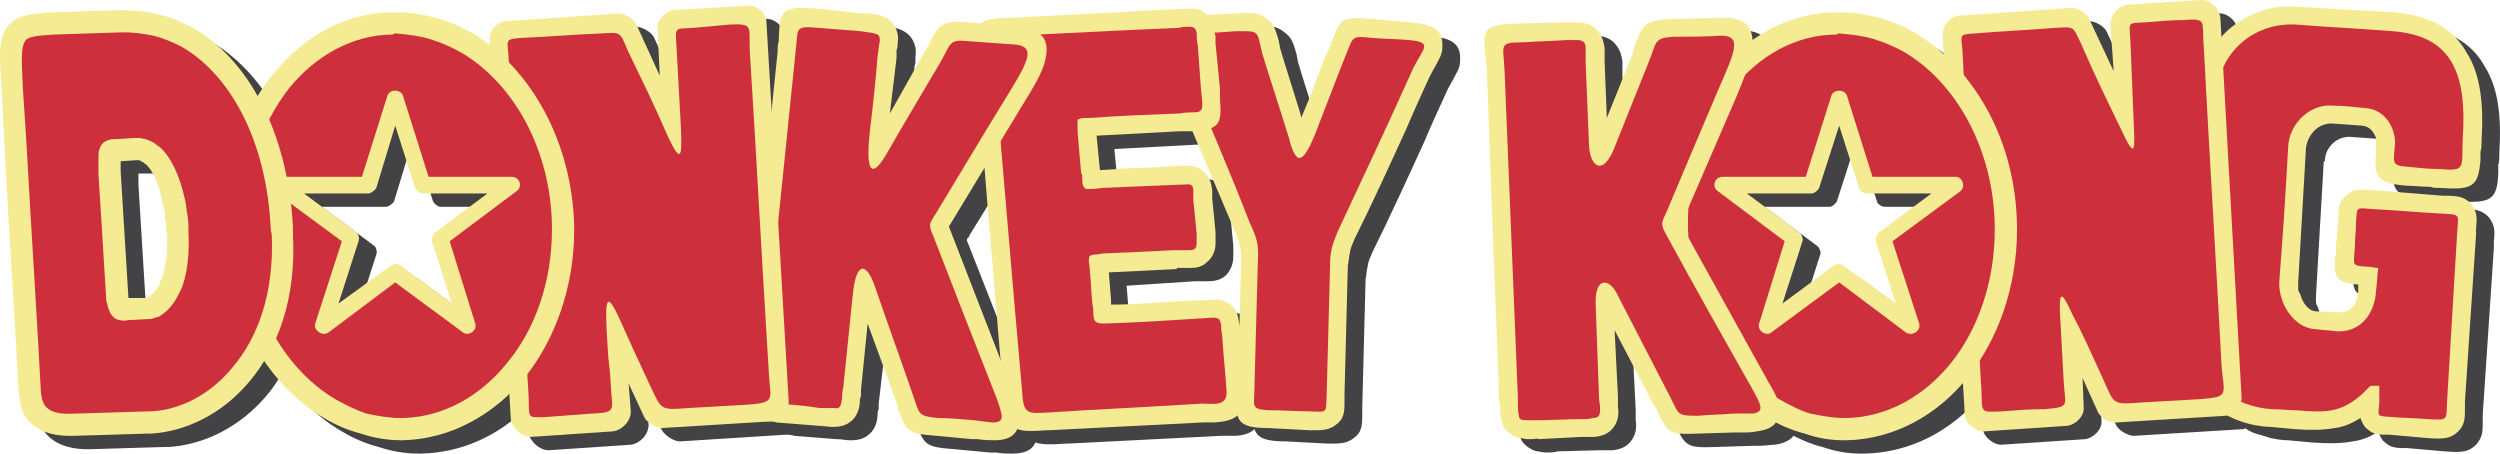 <?xml version="1.0" encoding="utf-8"?>
<!-- Generator: Adobe Illustrator 16.0.0, SVG Export Plug-In . SVG Version: 6.00 Build 0)  -->
<!DOCTYPE svg PUBLIC "-//W3C//DTD SVG 1.1//EN" "http://www.w3.org/Graphics/SVG/1.1/DTD/svg11.dtd">
<svg version="1.1" id="Layer_1" xmlns="http://www.w3.org/2000/svg" xmlns:xlink="http://www.w3.org/1999/xlink" x="0px" y="0px"
	 width="2078.264px" height="377.108px" viewBox="210.855 1753.538 2078.264 377.108"
	 enable-background="new 210.855 1753.538 2078.264 377.108" xml:space="preserve">
<g>
	<path fill="#434244" d="M1855.234,1777.636l92.409-6.459c5.551,0,12.944,4.604,14.799,9.234l20.311,43.437l-2.763-38.806
		c0-8.314,7.393-15.72,14.772-16.641l60.063-3.696c7.393-0.921,15.732,6.484,16.64,14.799l0.935,15.706
		c1.828-2.763,4.604-4.604,6.459-6.459c15.706-12.944,35.109-20.337,55.445-18.495h0.908l80.399,4.617
		c30.479,2.775,49.882,13.865,60.971,34.201c11.089,17.549,13.852,41.581,12.01,71.14v0.921c0,3.696,0,7.393-0.907,9.247v7.38
		c-0.935,22.179-6.459,24.954-34.201,23.1c-2.763,0-5.552,0-7.394-0.921c-7.366,0-13.852-0.921-19.402-0.921
		c-24.928-1.855-27.717-7.38-25.862-26.783v-2.775v-5.551v-1.854v-3.696c-1.854-3.697-4.63-9.234-11.089-9.234l-25.861-1.855
		c-4.63,0-10.155,1.855-13.852,5.551c-3.696,3.684-6.485,8.314-6.485,14.786h-0.908l-6.484,111.813v5.551
		c0,0.908,0.934,2.763,1.854,4.604c1.854,7.393,7.394,12.943,12.944,13.852l18.494,0.934c4.604,0,8.314-1.854,11.076-4.63
		c3.697-2.763,5.551-8.314,5.551-13.852v-4.618c-17.561-1.841-20.311-4.604-18.469-23.099v-3.684v-5.551l1.855-20.323v-1.855
		c0.908-10.168,0.908-14.785,7.366-20.323c6.485-4.617,10.182-4.617,18.495-3.696h3.696l57.301,3.696
		c0.48,0.528,1.143,0.856,1.854,0.921c11.076,0,16.614,0.921,22.165,7.38c4.604,6.472,4.604,11.089,3.696,20.323v4.617
		l-9.247,138.621v5.551c0,8.314,0,12.931-5.551,19.403c-6.459,6.459-12.918,6.459-24.954,5.551h-0.908l-31.412-2.775h-2.789
		c-8.313,0-12.01-0.921-17.561-6.472c-1.595-2.267-2.84-4.759-3.696-7.394c-6.288,4.491-13.593,7.352-21.258,8.327
		c-10.155,1.854-20.311,1.854-33.255,0.92l-20.336-1.854c-4.604,0-10.155-0.921-14.773-1.854c-4.63-1.854-10.154-2.775-14.798-4.617
		c-2.238-1.077-4.396-2.313-6.459-3.696c0,0.921-0.935,0.921-1.854,0.921l-90.555,5.551c-4.604,0-12.918-4.617-14.799-9.248
		l-12.918-27.716l0.908,24.033c0.934,7.38-6.459,14.785-13.852,15.706l-69.311,4.617c-7.393,0-15.707-7.393-15.707-14.799
		l-1.854-24.953c-24.954,28.65-58.208,46.198-96.106,47.132h-1.828h-0.934c-11.021,0.039-21.967-1.835-32.348-5.538
		c-8.313-1.854-16.613-5.551-24.02-9.247c-2.789,3.696-8.34,6.472-15.706,7.393c-3.696,0-7.394,0.921-13.878,0.921h-4.604
		l-29.558,0.921c-24.954,0.921-25.888,0-35.109-19.403c0-0.934-0.934-1.854-2.789-4.617l-32.346-61.917l2.788,55.445v8.313
		c0.907,6.459,0,11.076-2.788,15.707c-3.671,5.551-8.314,8.313-16.615,9.234h-11.089l-35.108,0.934
		c-1.855,0.908,2.762,0-5.552,0.908h-4.604c-4.63-0.908-8.339-0.908-11.089-2.775c-6.459-3.684-9.247-7.38-10.155-13.852
		c-0.934-2.775-0.934-6.473-0.934-11.076c0-1.855,0-4.617-0.908-7.394c-1.854-57.287-4.63-114.574-6.459-170.954l-3.723-100.724
		c0-1.854-0.907-5.551-0.907-8.326c-2.763-26.796-2.763-29.559,30.505-30.505l35.109-0.908h12.943
		c6.459,0.908,11.076,2.763,14.772,7.393c3.696,4.604,4.63,8.314,5.552,13.852v12.012l1.854,46.198l21.258-52.671
		c0.934-3.696,1.855-5.551,1.855-7.393c6.459-16.641,7.393-21.258,31.412-22.179l39.739-1.854c17.562,0,25.862,5.538,26.796,19.402
		c20.311-14.785,44.356-23.099,70.219-23.099h1.854c12.011,0,23.1,0.921,33.255,4.617c10.755,2.777,21.035,7.14,30.505,12.943
		c8.314,4.604,15.707,11.077,23.1,17.562l-0.934-16.627C1840.436,1785.937,1846.92,1777.636,1855.234,1777.636L1855.234,1777.636z
		 M227.062,1838.62c-1.854-24.941-2.763-38.806,2.775-48.961c6.472-11.089,17.562-13.865,40.661-14.799l56.367-1.854
		c10.168,0,20.336,0.921,30.505,3.709c10.168,1.842,19.402,6.459,28.637,11.076c20.324,12.023,39.727,31.426,53.592,56.38
		c3.696-6.472,7.393-12.01,12.022-16.628c25.861-32.346,60.983-52.683,100.71-52.683h2.775c11.09,0,22.179,0.921,33.268,4.617
		c10.155,2.775,20.324,7.38,30.492,12.944c4.617,2.762,9.234,6.459,13.852,10.155v-4.617c-0.921-7.38,6.473-15.707,13.852-15.707
		l93.331-6.472c4.617,0,12.943,4.617,14.785,9.248l19.416,42.501l-1.854-38.806c-0.921-7.393,6.472-14.798,13.864-15.719
		l60.983-3.696c7.394-0.921,15.707,6.472,15.707,13.864l4.617,72.073l4.617-47.119c0-2.775,0.921-6.472,0.921-9.247
		c0.921-26.796,1.842-29.571,35.109-26.796l35.108,3.696h6.473c1.854,0.934,3.696,0.934,5.538,0.934
		c6.472,1.842,11.089,4.604,13.864,9.222c2.775,4.63,3.696,9.248,2.775,14.799v5.551c-0.92,1.854-0.92,3.696-0.92,6.472
		l-5.539,46.198l28.638-50.815c1.842-2.775,2.775-4.617,3.696-6.472c8.326-16.627,10.168-20.323,34.188-18.481l9.247,0.907
		c3.696-2.763,9.234-3.683,16.627-4.604h7.406l139.529-7.394h8.3c5.552-0.907,10.169,0,14.799,3.697l0.921,0.934l23.099-0.934h2.776
		c12.01-0.922,17.561-0.922,24.02,4.617c6.459,4.617,7.393,9.247,10.155,18.481c0,1.854,0.934,3.696,0.934,5.551
		c4.604,15.707,10.155,32.347,15.706,50.815c0.908,2.776,1.855,5.552,1.855,7.394c5.551-12.931,10.155-24.033,13.852-35.109
		c2.763-7.393,6.459-14.786,9.247-22.179c1.854-3.696,1.854-4.617,1.854-4.617c8.314-22.178,8.314-22.178,35.109-20.323
		l30.505,2.775c21.231,1.854,27.717,7.393,26.77,21.258c0,5.551-2.763,9.247-5.551,14.785c-0.908,1.854-2.763,4.617-4.604,8.327
		c-10.155,22.178-14.799,32.333-19.402,43.436c-14.799,32.333-29.559,64.667-43.423,92.396c-1.854,4.617-3.696,8.326-3.696,11.089
		c-0.935,2.775-0.935,6.459-1.855,11.089l-2.788,107.182v4.618c0,10.155,0,15.706-8.313,21.257
		c-5.551,3.697-10.155,3.697-20.311,3.697l-35.136-1.855c-16.614,0-23.099-2.775-25.874-10.168
		c-3.697,3.696-10.155,5.551-17.549,5.551h-10.168l-127.519,6.472h-1.854c-12.01,0.921-19.403,0.921-24.954-0.921
		c-2.775,6.459-9.234,9.234-19.402,9.234c-3.696,0-7.394,0-13.853-0.92h-4.617l-29.57-2.775
		c-24.954-1.842-24.954-3.684-32.347-23.087c0-0.921,0-1.854-0.921-4.617l-23.1-65.614l-6.484,55.434v4.617
		c-0.921,1.854-0.921,2.775-0.921,3.696c0,6.472-1.854,11.076-4.617,14.785c-4.617,5.551-10.155,7.393-17.562,7.393
		c-1.842,0-4.617,0-8.313-0.921c-8.326-0.92,12.01,0.921-3.696,0l-35.109-2.775c-1.854,0,2.775,0-4.617-0.921h-2.775l-87.779,5.552
		c-4.617,0-12.023-4.618-14.799-9.248l-12.931-27.729l1.854,23.1c0,8.326-7.393,15.72-14.785,16.64l-68.39,4.604
		c-7.38,0-15.706-7.38-16.627-14.785l-0.921-21.258c-24.033,24.033-54.512,37.885-87.779,38.806h-2.775
		c-11.09,0-22.179-1.842-33.268-5.538c-10.749-2.781-21.025-7.144-30.492-12.944c-19.416-11.076-36.043-27.716-49.895-48.053
		c-3.696,6.472-7.393,12.023-12.01,17.562c-23.1,27.716-53.591,41.581-81.321,43.436h-2.775l-60.984,1.842
		c-21.257,0.921-33.268-5.538-39.727-13.852s-6.472-18.482-7.393-25.875c-2.763-51.736-5.551-95.172-8.313-142.291
		C230.566,1909.488,228.725,1874.059,227.062,1838.62L227.062,1838.62z M325.943,1897.749v9.247l2.762,45.277l3.696,60.063
		l14.799-0.921h1.841c2.776-1.854,6.472-4.617,9.235-10.168c0-0.921,0.921-2.776,0.921-3.684c0.92-1.855,1.841-2.775,1.841-4.617
		c2.776-8.327,3.709-19.403,3.709-33.268c0-0.921,0,0,0,0v-0.921l-0.921-0.921v-0.908c0-4.617,0-8.326-0.92-12.01
		c0-3.709-0.934-6.485-1.855-10.182c-2.763-16.627-8.313-28.637-14.786-34.188l-0.921-0.922h-0.921
		c-0.92-0.92-1.854-0.92-2.775-1.854h-0.921h-14.785V1897.749L325.943,1897.749z M570.813,1920.861l-16.641-51.736l-15.706,51.736
		c-0.921,1.854-4.617,4.617-6.472,4.617h-53.592l43.436,32.333c1.842,0.921,2.763,5.552,1.842,7.394l-16.64,51.749l43.436-31.413
		c1.842-1.867,6.472-1.867,8.326,0l42.489,31.413l-16.627-51.749c0-1.855,0.934-6.473,2.775-7.394l43.436-32.333h-53.591
		C574.509,1925.479,571.746,1922.703,570.813,1920.861z M1043.937,1905.154l-26.809,43.436c-2.763,5.539,0.921,0-1.854,2.776
		c-0.921,1.854-0.921,1.854,0,3.683l42.515,108.129c-4.617-46.197-8.327-91.488-12.01-137.687
		C1044.857,1919.007,1044.857,1911.627,1043.937,1905.154L1043.937,1905.154z M1216.72,1873.742h-10.169l-69.31,3.684l2.775,28.649
		h0.921l26.795-1.854c12.944,0,25.875-0.921,38.818-1.854h3.697c7.393,0,12.01,0.921,16.627,5.551
		c4.617,4.617,5.551,8.313,6.472,14.785v6.472l2.775,28.638v9.234c0,6.472-2.775,12.01-6.472,15.72
		c-4.617,3.684-9.234,4.604-14.785,4.604h-11.09l-56.366,3.697l1.854,23.099v3.684c18.482,0,37.885-1.842,57.287-2.763
		c6.459-0.921,13.852-0.921,21.258-0.921l0.921-0.921c6.472,0,10.168,0,14.785,1.855c7.394,3.696,10.155,8.313,11.09,16.627v1.854
		l1.841-49.907c0-6.459,0-10.156-0.92-13.852c-0.83-4.829-2.387-9.504-4.617-13.865L1216.72,1873.742L1216.72,1873.742z
		 M1771.164,1920.861l-16.641-51.736l-16.614,51.736c-0.934,1.854-3.696,4.617-6.485,4.617h-53.604l43.449,32.333
		c1.854,0.921,3.696,5.552,2.762,7.394l-16.613,51.749l43.422-31.413c1.855-1.867,5.551-1.867,7.394,0l43.423,31.413l-16.615-51.749
		c-0.934-1.855,0.908-6.473,2.764-7.394l43.448-32.333h-53.604C1774.86,1925.479,1771.164,1922.703,1771.164,1920.861z"/>
	<path fill="#F4EB92" d="M2194.367,2114.901h2.763l31.413,2.776c12.943,0.92,19.402,0.92,25.888-5.552
		c5.551-5.551,5.551-11.076,5.551-19.402v-5.551l9.222-138.608v-4.617c0.934-9.247,0.934-13.852-3.697-20.323
		c-5.524-6.472-11.076-7.394-22.165-7.394h-1.854l-57.301-4.604h-3.696c-8.313-0.921-12.01-0.921-18.469,3.684
		c-6.485,5.551-7.393,10.168-7.393,20.323v1.854l-1.854,20.324v5.551c0,2.775,0,2.775-0.908,3.696
		c-0.934,18.495,1.854,21.258,19.402,23.099v4.618c0,5.538-1.854,11.076-5.551,14.785c-2.789,2.775-6.484,3.696-11.089,3.696
		l-18.495-0.921c-5.525,0-11.076-6.472-12.918-13.864c-0.934-1.842-1.854-2.763-1.854-4.604v-5.551l6.459-111.813
		c0.934-6.459,3.696-11.076,7.393-14.785c3.696-3.71,9.247-5.538,13.852-5.538l25.888,1.842c6.459,0.92,9.222,5.551,11.076,10.168
		v12.943c-1.854,19.403,0.934,24.954,25.888,26.796c5.552,0,12.011,0.921,19.403,0.921c1.854,0.921,4.604,0.921,7.393,0.921
		c27.717,1.854,32.32-0.921,34.176-23.1v-7.393c0.934-1.854,0.934-5.538,0.934-9.234c1.854-29.571-0.934-54.513-12.036-72.086
		c-11.076-20.324-30.479-31.426-60.971-34.201l-80.399-4.604h-0.908c-20.337-1.854-39.739,5.538-55.445,18.481
		c-14.773,12.944-24.954,32.347-26.796,55.446v0.921l-12.918,203.288c-1.854,31.412,18.469,53.591,44.356,64.68
		c4.779,1.965,9.723,3.506,14.772,4.604c4.63,0.921,10.155,1.854,14.799,1.854l20.311,1.855c12.944,0.92,23.1,0.92,33.28-0.922
		c7.367-0.92,13.852-3.683,21.258-8.313c0.908,2.776,1.854,4.617,3.67,7.38C2182.345,2113.98,2186.041,2114.901,2194.367,2114.901z"
		/>
	<path fill="#CD303C" d="M2052.971,1834.937c1.855-38.806,32.347-62.852,66.549-60.997c22.165,1.854,58.208,3.696,80.373,5.551
		c49.908,3.696,61.904,36.043,58.234,89.635c-0.934,24.032,2.763,26.782-18.495,24.953c-9.247,0-17.561-0.921-26.795-1.854
		c-14.799-0.921-12.011-3.696-11.076-18.482c0.907-10.168-5.577-29.57-25.888-30.505c-9.248-0.921-17.562-1.854-25.862-1.854
		c-17.561-1.854-36.043,13.852-36.989,34.201c-1.99,37.296-4.447,74.564-7.367,111.8c-0.934,19.402,12.918,38.805,29.559,39.726
		c7.393,0.921,11.089,0.921,18.494,1.855c20.311,0.921,31.413-15.707,32.321-33.255c0.934-6.472,0.934-12.931,1.854-19.402
		c-2.763,0-5.551-0.935-7.393-0.935c-15.707-0.907-12.918-0.907-12.01-16.627c0-6.459,0.934-13.839,0.934-20.323
		c0.908-13.852,0-12.01,13.852-11.076c19.402,0.92,37.897,2.775,56.366,3.696c17.562,0.921,14.799,0,13.852,16.627l-8.313,138.608
		c-0.934,16.64,1.855,16.64-15.706,15.719c-10.155-0.921-20.337-0.921-31.438-1.854c-12.01-0.921-10.156,0-9.222-12.023v-13.852
		h-7.394c-1.854,1.854-4.63,4.617-6.459,6.472c-18.494,16.628-31.438,15.707-55.445,13.852c-6.484,0-12.943-0.92-20.336-0.92
		c-29.559-1.855-60.971-22.179-59.13-55.434C2044.658,1967.979,2048.367,1904.221,2052.971,1834.937L2052.971,1834.937z"/>
	<path fill="#F4EB92" d="M1237.057,1944.894l-57.301-134.911v-0.921c-0.921-2.775-2.775-5.551-3.696-8.326
		c-2.763-5.552-4.617-9.248-5.538-13.865c0-16.627,7.393-19.402,30.491-20.323l36.964-1.855h2.763
		c11.089-0.92,16.627-0.92,23.1,4.618c6.484,4.617,7.393,9.247,10.181,18.481c0,1.867,0.908,3.696,0.908,5.564
		c4.604,15.706,10.155,32.333,15.706,50.815c0.935,2.775,1.854,5.551,1.854,7.393c5.552-12.943,10.156-24.033,13.853-35.122
		c2.788-7.38,5.551-14.785,9.247-22.165c1.854-3.696,1.854-4.617,1.854-4.617c8.313-22.191,8.313-22.191,35.109-20.337l30.505,2.775
		c21.258,1.855,27.717,7.394,26.795,21.271c0,5.538-2.788,9.234-5.551,14.786c-0.934,1.854-2.788,4.617-4.63,8.313
		c-10.155,22.179-14.772,32.347-19.403,43.436c-14.772,32.347-29.558,64.681-43.422,92.409c-1.855,4.617-3.697,8.314-3.697,11.076
		c-0.907,2.776-0.907,6.473-1.854,11.09l-2.763,107.195v4.604c0,10.168,0,15.72-8.339,21.258
		c-5.525,3.696-10.155,3.696-20.312,3.696l-35.108-1.854c-23.112,0-26.796-5.538-25.875-22.179v-5.538
		c0.921-1.854,0.921-3.709,0.921-6.472l2.763-102.565c0-6.472,0-10.168-0.921-13.864S1239.831,1950.433,1237.057,1944.894
		L1237.057,1944.894z"/>
	<path fill="#CD303C" d="M1249.987,1939.33c-17.562-45.265-36.964-90.542-56.367-135.833c-7.38-19.415-14.772-21.257,8.327-22.178
		c12.01,0,24.032-0.921,36.964-1.854c19.39,0,16.627-0.922,21.244,18.481c6.485,21.258,13.878,43.436,22.191,70.231
		c2.763,12.01,6.459,17.561,9.247,16.627c3.671-0.921,7.367-7.393,12.01-18.482c10.156-25.874,16.614-43.436,25.862-66.534
		c6.484-15.72,4.63-16.628,21.257-14.786c11.09,0.908,21.258,0.908,31.413,1.842c20.337,1.868,12.036,6.485,3.696,23.112
		c-20.311,45.265-42.502,92.396-62.825,135.832c-4.63,11.09-6.459,16.628-6.459,28.65l-2.788,106.262
		c-0.908,15.706,1.854,15.706-13.853,14.785c-11.089,0-23.099-0.921-35.108-0.921c-14.799-0.921-11.103-3.696-11.103-19.402
		l2.775-102.565C1257.38,1958.732,1256.445,1952.273,1249.987,1939.33L1249.987,1939.33z"/>
	<path fill="#F4EB92" d="M1048.541,1768.389h1.854l139.528-7.393h7.393c6.473-0.908,11.09,0,15.693,3.696
		c5.552,3.696,7.394,8.326,7.394,15.719c0.921,2.776,0.921,3.684,0.921,4.618v4.617l3.696,37.885v8.313
		c1.842,21.257-0.921,24.954-21.258,26.795h-12.01l-69.298,3.696l2.763,28.638h0.934l26.783-1.842
		c12.943,0,25.888-0.921,38.818-1.854h3.696c7.393,0,12.01,0.921,16.64,5.538c4.618,4.617,5.552,8.326,6.473,14.798v6.459
		l2.775,28.65v9.222c0,6.472-2.775,12.023-7.393,15.72c-3.696,3.684-8.313,4.617-13.853,4.617h-11.089c0,0.921,0.921,0,0,0.921
		l-56.38,2.775l1.855,23.1v3.683c18.481,0,37.885-1.842,57.287-2.775c6.472,0,13.864-0.908,21.244-0.908h0.934
		c6.473-0.92,10.169-0.92,14.786,0.908c8.326,3.696,11.089,8.327,12.01,17.562c0.921,2.775,0.921,3.684,0.921,5.538v3.696
		c0.921,12.944,1.854,13.852,1.854,14.799c0.921,12.01,1.854,23.086,2.775,33.254v0.921c0,20.324-11.089,24.033-25.874,24.941
		h-9.248l-127.519,6.472h-1.842c-28.65,1.854-34.188,1.854-36.964-31.413c-4.617-55.433-9.234-109.971-13.864-165.403
		c-2.763-36.977-6.472-73.928-9.234-111.813c-2.775-26.795-1.854-31.413,21.257-34.201
		C1045.777,1768.389,1047.619,1768.389,1048.541,1768.389L1048.541,1768.389z"/>
	<path fill="#CD303C" d="M1051.316,1783.174c-14.786,0.908-15.707,0.908-14.786,18.482c8.313,92.409,15.707,184.806,24.021,277.216
		c0.934,19.402,4.63,18.481,22.178,17.561c42.502-2.775,85.004-4.617,127.52-7.393c8.313,0,20.323,2.775,20.323-9.234
		c-0.921-15.72-2.763-31.426-3.696-47.132c-0.921-4.617-0.921-7.394-0.921-9.248c-0.921-5.551-2.775-6.459-11.089-5.551
		c-28.638,1.854-57.288,3.709-85.925,4.63c-8.313,0-9.234-1.867-9.234-11.089c0-1.854-0.921-4.617-0.921-7.393
		c-0.921-8.314-0.921-16.627-1.855-24.021c0-4.63-0.92-7.393-0.92-9.247c0-3.696,0-4.617,3.696-5.551c0.921,0,3.696,0,7.38-0.908
		l60.996-2.789h11.09c4.617,0,6.472-0.92,6.472-6.472v-7.38l-2.775-27.729v-7.38c0-4.617-0.921-6.472-7.393-5.552h-2.763
		c-22.179,0.921-44.356,1.855-65.614,2.776c-6.459,0.921-10.155,0.921-12.931,0.921c-2.775-0.921-3.696-2.776-3.696-11.09
		c0-0.921-0.921-1.854-0.921-2.775c-0.921-11.076-1.854-21.244-2.763-32.333c0-8.314-0.921-11.077,0.921-12.011
		c1.854-0.92,4.617-0.92,10.168-0.92c24.033-1.855,48.974-2.776,73.928-3.697c4.617-0.921,8.326-0.921,11.089-0.921
		c8.313,0,8.313-2.775,6.473-17.561c-0.921-12.944-1.854-25.875-2.763-37.897c-0.921-4.617-0.921-7.394-0.921-10.156
		c-0.921-4.604-1.854-5.551-7.393-5.551c-1.854,0-4.631,0-7.394,0.935C1143.726,1778.557,1097.527,1781.333,1051.316,1783.174
		L1051.316,1783.174z"/>
	<path fill="#F4EB92" d="M893.306,1760.982l34.188,3.697h7.393c1.854,0.934,3.696,0.934,5.551,0.934
		c6.473,1.842,11.09,4.604,13.865,9.234c2.762,4.617,3.696,9.234,2.762,14.799c0,1.842,0,3.696-0.92,5.538v6.472l-5.539,46.198
		l28.638-50.829c1.842-2.762,2.775-4.604,3.71-6.459c8.313-16.64,10.154-20.336,34.175-18.494l38.818,3.696
		c22.165,1.854,28.65,11.076,23.1,30.505c-2.776,9.247-9.248,20.311-18.482,35.109l-58.208,96.093c-3.71,5.551,0.921,0-1.854,2.775
		c-0.921,1.854-0.921,1.854,0,3.696l52.67,135.846c3.696,9.234,5.538,15.706,5.538,21.258c-0.921,12.931-7.393,18.481-21.244,18.481
		c-3.697,0-7.394,0-13.865-0.921h-4.617l-29.571-2.775c-24.954-1.854-24.954-3.696-32.347-23.1c0-0.92,0-1.854-0.921-4.617
		l-24.02-65.601l-5.551,55.42v4.63c-0.921,2.775-0.921,3.684-0.921,3.684c0,6.472-1.855,11.089-4.631,14.799
		c-4.617,5.537-10.155,7.379-17.561,7.379c-1.854,0-4.617,0-8.313-0.92c-8.313-0.922,12.01,1.854-3.696,0l-35.123-2.776
		c-1.854,0,2.763,0-4.617-0.907h-4.617c-4.617-0.922-8.326-1.855-11.089-4.618c-5.538-3.696-8.313-7.393-8.313-13.852
		c-0.934-3.696,0-6.472,0-11.089c0.921-2.775,0.921-4.617,0.921-7.393c6.472-57.288,12.01-113.654,18.481-170.955l10.155-98.868
		c0-2.763,0-6.459,0.921-9.247C859.117,1760.983,860.038,1758.221,893.306,1760.982L893.306,1760.982z"/>
	<path fill="#CD303C" d="M891.464,1776.715c12.01,0.908,24.02,1.842,35.109,2.763c4.617,0.921,8.313,0.921,11.089,1.854
		c3.696,0.921,4.617,1.855,4.617,6.459c-0.921,2.789-0.921,7.394-1.842,12.023c-1.702,20.99-3.859,41.941-6.472,62.838
		c-2.763,24.954-1.842,47.133,15.706,15.707c12.011-21.258,30.492-51.75,43.436-73.915c8.314-14.785,6.473-18.495,23.1-16.64
		l38.806,2.788c17.561,1.854,10.168,14.785-7.393,43.436c-22.179,36.03-36.964,60.971-58.222,96.093
		c-5.538,9.234-7.393,9.234-2.775,19.403c17.561,45.277,35.122,90.555,52.67,134.911c5.552,15.707,6.485,19.402-1.842,20.311
		c-3.696,0-9.234-0.908-16.627-1.842c-12.01-0.921-20.336-1.854-30.505-1.854c-16.627-1.854-14.785-2.775-20.323-18.481
		c-10.168-29.571-21.258-60.063-31.413-89.635c-7.393-22.178-15.706-21.257-18.481,2.775c-2.763,24.941-5.539,55.434-8.314,80.387
		c-0.92,3.697-0.92,6.473-0.92,8.327c-0.922,7.38-1.855,9.234-7.394,8.313h-11.076c-11.089-1.854-23.099-2.775-34.201-3.696
		c-3.696,0-6.459,0-9.234-0.921c-4.617,0-6.472-1.854-6.472-4.617s0.921-7.38,1.854-14.785
		c9.247-90.556,18.482-180.189,27.729-270.744C874.824,1776.715,870.207,1774.86,891.464,1776.715L891.464,1776.715z"/>
	<path fill="#F4EB92" d="M631.796,1771.177l93.331-6.484c4.617,0,12.943,4.617,14.785,9.247l19.402,42.502l-1.854-38.806
		c-0.921-7.393,6.472-14.785,13.865-15.706l60.983-3.697c7.393-0.92,15.706,6.459,15.706,13.853l18.482,315.101
		c0,8.326-6.472,15.719-14.786,16.64l-90.567,5.538c-4.604,0-12.931-4.617-14.785-9.234l-12.944-27.729l1.854,23.1
		c0,8.326-7.405,15.706-14.785,16.627l-68.377,4.617c-7.393,0-15.706-7.393-16.627-14.786l-17.562-315.113
		C617.023,1779.478,624.403,1771.177,631.796,1771.177L631.796,1771.177z"/>
	<path fill="#CD303C" d="M644.727,1785.029c22.179-0.935,43.437-2.776,65.614-3.697c16.641-0.921,15.706-1.854,22.179,13.852
		c12.931,26.796,21.257,43.437,33.268,71.152c12.01,25.875,12.01,15.706,11.089-7.393l-3.696-67.456
		c-0.921-15.706-1.842-13.852,13.852-14.772l30.492-2.789c20.323-0.92,15.706,1.855,16.64,22.191
		c5.538,87.779,10.155,176.479,15.706,265.193c0.922,24.033,7.381,26.782-17.561,28.637c-16.641,0.921-33.268,1.855-48.974,2.775
		c-24.954,1.855-22.179,1.855-33.268-21.257c-8.497-18.088-16.815-36.26-24.954-54.513c-12.01-25.874-11.089-8.326-9.234,23.1
		c0.921,19.402,1.854,14.785,2.775,34.188c0.921,20.323,5.538,22.179-15.706,23.099c-12.01,0.922-24.94,1.855-36.964,2.776
		c-18.482,0.921-14.785,0.921-15.706-17.562l-16.628-281.833C632.73,1786.857,629.954,1785.937,644.727,1785.029L644.727,1785.029z"
		/>
	<path fill="#F4EB92" d="M539.399,1763.759h0.921c11.089,0,22.165,1.867,33.255,4.617c10.168,2.788,20.336,7.393,30.491,12.943
		c48.054,29.571,82.242,89.634,84.097,159.853v3.709c0,47.119-15.707,90.542-40.66,121.955
		c-25.862,31.426-61.905,51.749-101.645,52.684h-1.842c-11.312-0.04-22.542-1.915-33.254-5.552
		c-10.747-2.782-21.021-7.14-30.492-12.931c-48.974-28.65-83.175-89.634-84.083-159.865v-2.775
		c0-48.04,15.706-90.542,40.647-121.968c25.888-32.347,60.983-52.684,100.735-52.684L539.399,1763.759L539.399,1763.759z
		 M556.027,1909.771l-16.628-51.749l-15.72,51.749c-0.92,1.855-4.617,4.617-6.472,4.617h-53.591l43.423,32.334
		c1.854,0.921,2.775,5.551,1.854,7.38l-16.627,51.749l43.423-31.412c1.854-1.855,6.472-1.855,8.313,0l42.515,31.412l-16.64-51.749
		c0-1.842,0.92-6.459,2.775-7.38l43.436-32.334h-53.591C559.723,1914.389,556.961,1911.627,556.027,1909.771L556.027,1909.771z
		 M1840.436,1766.534l92.41-6.459c5.551,0,12.943,4.604,14.798,9.234l20.337,43.448l-2.789-38.818
		c0-8.313,7.393-15.706,14.799-16.627l60.063-3.696c7.394-0.921,15.707,6.472,16.615,14.785l17.561,314.192
		c0.934,8.314-6.459,15.707-13.852,16.628l-90.555,5.538c-5.551,0.934-12.918-4.604-14.772-8.314l-12.944-28.649l0.934,24.032
		c0.908,7.394-6.484,14.786-13.852,15.707l-69.336,4.617c-7.367,0-15.706-7.393-15.706-14.785l-18.469-315.101
		C1825.677,1774.86,1832.135,1766.534,1840.436,1766.534L1840.436,1766.534z"/>
	<path fill="#CD303C" d="M1852.472,1781.332c22.165-1.854,44.356-2.775,66.521-4.604c16.641-0.935,14.799-1.868,22.191,13.852
		c12.01,27.716,20.311,44.356,33.255,71.139c12.01,25.875,11.089,15.707,10.155-7.38l-2.763-67.469
		c-0.934-15.693-2.789-13.852,12.918-14.785c10.182-0.908,21.258-1.854,31.438-1.854c20.311-1.855,14.772,1.854,16.614,21.258
		c4.631,88.713,10.155,176.492,14.799,265.205c1.854,24.954,7.393,26.783-17.562,28.65c-15.706,0.908-32.347,1.842-48.96,2.763
		c-24.954,1.854-22.191,1.854-32.348-20.324c-8.339-18.481-16.64-36.964-25.887-54.512c-12.01-26.796-10.156-9.247-8.314,22.179
		c0.908,19.402,0.908,15.706,1.855,34.188c0.934,21.258,6.459,22.179-15.707,24.033c-12.01,0-24.02,0.921-36.043,1.855
		c-18.469,0.92-15.706,0.92-16.614-17.562c-5.551-94.251-11.089-187.569-15.732-281.82
		C1841.383,1782.253,1838.594,1782.253,1852.472,1781.332z"/>
	<path fill="#F4EB92" d="M1739.752,1763.759c11.24,0.057,22.423,1.609,33.254,4.617c10.742,2.786,21.014,7.148,30.479,12.943
		c48.987,29.571,83.188,89.634,84.096,159.853v3.709c0,47.119-15.706,90.542-40.66,121.955
		c-24.953,31.426-60.996,51.749-100.723,52.684h-1.854h-0.935c-11.014,0.035-21.949-1.843-32.32-5.552
		c-10.751-2.779-21.031-7.138-30.505-12.931c-48.987-28.65-83.162-89.634-84.097-159.865v-2.775
		c0-48.04,14.799-90.542,40.661-121.968c24.954-32.347,60.997-52.684,100.749-52.684L1739.752,1763.759L1739.752,1763.759z
		 M1756.365,1909.771l-16.613-51.749l-16.641,51.749c-0.934,1.855-3.697,4.617-6.459,4.617h-53.604l43.422,32.334
		c1.855,0.921,3.697,5.551,2.789,7.38l-16.641,51.749l42.502-31.412c2.788-1.855,6.459-1.855,8.313,0l43.449,31.412l-16.641-51.749
		c-0.907-1.842,0.935-6.459,2.788-7.38l43.424-32.334h-53.604C1760.063,1914.389,1756.365,1911.627,1756.365,1909.771z"/>
	<path fill="#CD303C" d="M540.32,1781.332h-0.921c-0.934,0-0.934,0-1.854,0.921c-33.268,0-64.681,17.562-86.858,45.277
		c-22.179,28.65-36.043,67.443-36.043,110.879v2.775c0.934,63.772,31.426,118.284,74.849,144.159
		c8.313,4.604,17.548,9.234,25.861,12.01c9.248,1.854,18.495,3.696,28.65,3.696h1.842c34.201-0.921,64.68-18.481,86.858-46.198
		c23.099-27.729,36.964-67.455,36.964-109.957v-3.71c-0.921-62.838-31.413-118.271-75.77-144.146
		c-8.195-4.627-16.872-8.346-25.875-11.089C558.803,1783.174,549.568,1782.254,540.32,1781.332L540.32,1781.332z M545.858,1833.082
		l21.258,67.442h69.31c6.473,0,9.235,8.327,3.697,12.023l-55.446,41.567l21.271,68.39c1.842,5.538-5.551,11.076-10.168,7.38
		l-56.367-41.581l-55.445,41.581c-4.617,3.696-12.931-1.854-11.076-7.38l22.165-68.39l-56.366-41.567
		c-4.617-3.696-1.854-12.023,3.696-12.023h69.311l21.244-67.442C534.77,1827.531,544.017,1827.531,545.858,1833.082z
		 M1739.752,1781.332c-0.935,0-0.935,0-1.855,0.921c-34.201,0-64.693,17.562-86.885,45.277
		c-23.099,28.65-36.963,67.443-36.963,110.879v2.775c0.934,63.772,32.346,118.284,75.77,144.159
		c8.339,4.604,16.64,9.234,25.887,12.01c9.248,1.854,18.495,3.696,28.65,3.696h1.855c34.175-0.921,64.667-18.481,86.857-46.198
		c22.166-27.729,36.018-67.455,36.018-109.957v-3.71c-0.908-62.838-31.413-118.271-74.836-144.146
		c-8.202-4.622-16.883-8.341-25.888-11.089C1759.154,1783.174,1749.906,1782.254,1739.752,1781.332L1739.752,1781.332z
		 M1746.211,1833.082l21.257,67.442h69.311c5.524,0,8.313,8.327,3.671,12.023l-56.367,41.567l22.191,68.39
		c1.854,5.538-5.551,11.076-11.089,7.38l-55.42-41.581l-56.393,41.581c-4.604,3.696-12.01-1.854-10.155-7.38l21.258-68.39
		l-55.446-41.567c-5.551-3.696-2.763-12.023,3.696-12.023h69.284l21.258-67.442
		C1735.108,1827.531,1744.355,1827.531,1746.211,1833.082z"/>
	<path fill="#F4EB92" d="M212.289,1827.53c-1.854-24.953-2.775-38.806,2.775-48.974c6.472-11.089,17.562-13.864,40.66-14.799
		l56.367-1.842c10.168,0,20.324,0.921,30.492,3.697c10.168,1.842,19.403,6.459,28.65,11.089
		c45.277,25.861,78.545,85.004,83.175,165.391v6.472c2.763,54.524-12.943,94.264-36.043,121.968
		c-23.099,27.729-53.591,41.581-81.32,43.436h-2.763l-60.997,1.854c-21.258,0.921-33.255-5.551-39.727-13.852
		c-6.472-8.326-6.472-18.494-7.393-25.875c-2.776-51.736-5.538-95.185-8.327-142.304
		C215.784,1898.383,213.934,1862.962,212.289,1827.53L212.289,1827.53z M311.158,1887.594v8.313l2.775,45.277l3.696,60.063h14.786
		v-0.921v0.921l0.934-0.921h0.921c2.763-1.855,6.459-4.604,9.235-10.155c0-0.922,0.92-2.776,0.92-3.697
		c0.921-1.854,1.842-2.775,1.842-4.617c2.776-8.313,3.696-19.402,3.696-33.254v-0.921c0,0-0.92,0-0.92-0.921v-0.921
		c0-4.617,0-8.327-0.921-11.089c0-4.604-0.921-7.38-1.855-11.076c-2.762-16.628-8.313-28.65-14.785-34.188h-0.921v-0.921h-0.921
		c-0.921-0.921-1.842-0.921-2.775-1.854h-0.921h-1.855L311.158,1887.594L311.158,1887.594z"/>
	<path fill="#CD303C" d="M231.692,1787.791c-3.696,5.564-2.775,17.562-1.854,38.806c2.775,39.739,4.617,73.928,6.472,106.274
		c2.775,47.132,5.551,90.542,8.313,142.305c0,4.617,0.921,12.01,3.697,15.706c3.696,4.617,10.168,7.393,24.94,6.472l60.997-1.854
		h1.854c23.099-0.921,48.974-12.931,68.377-36.978c20.323-24.02,34.188-60.063,32.333-109.023c0-1.854-0.921-3.696-0.921-6.472
		c-3.696-73.915-34.188-127.506-73.927-150.604c-7.393-3.697-15.707-7.394-24.02-9.248s-16.64-2.775-24.954-2.775l-57.288,1.854
		C240.926,1783.174,233.534,1784.095,231.692,1787.791z M292.676,1885.752c0-3.696,0-6.472,0.921-8.326
		c0.887-3.651,3.74-6.5,7.393-7.38c1.854-0.921,4.617-0.921,7.393-0.921l14.773-0.921c2.775,0,5.551,0,7.393,0.921h1.842
		l0.934,0.921h0.921c1.855,0.921,4.617,1.854,6.459,3.696l0.921,0.908c0.921,0,0.921,0.934,1.855,0.934
		c9.234,8.313,16.627,23.086,21.257,44.344c0.92,3.696,0.92,7.393,1.854,12.022c0.921,4.604,0.921,9.235,0.921,12.944v2.762
		c0,0,0-0.92,0,0c0.921,15.707-0.921,29.571-3.696,39.727c-0.921,1.855-0.921,3.697-1.855,5.551l-2.762,5.539
		c-4.618,9.247-10.168,14.798-16.64,18.494c-0.921,0-2.763,0.908-3.697,0.908c-1.854,0.934-2.762,0.934-4.617,0.934h-0.92
		l-16.641,0.908c-3.696,0.921-6.472,0-9.234-0.908c-2.763-1.854-4.617-3.696-5.551-6.472c-0.921-1.854-1.842-4.617-1.842-6.472
		c-0.921-1.854-0.921-2.763-0.921-3.684l-3.696-60.076l-2.776-44.356L292.676,1885.752L292.676,1885.752z"/>
	<path fill="#F4EB92" d="M1476.374,1773.006l35.109-0.921h12.944c6.459,0.921,11.089,2.775,14.798,7.393
		c3.696,4.604,4.604,8.313,5.552,13.865v12.01l1.854,46.198l21.232-52.684c0.934-3.696,0.934-5.538,1.854-7.393
		c6.485-16.627,7.393-21.258,31.438-22.179l39.713-0.921c22.191-0.92,28.65,8.34,26.796,27.742
		c-1.854,9.235-6.459,21.245-12.943,36.965l-44.356,102.552c-2.763,5.551,0-0.921-0.908,2.775c-0.934,1.854-0.934,1.854,0,3.696
		l71.152,128.439c5.551,9.248,8.313,14.799,9.221,20.324c0.935,13.852-4.604,19.402-18.469,21.257
		c-3.696,0.921-7.393,0.921-13.852,0.921h-4.63l-29.558,0.921c-24.955,0.921-25.862,0-35.109-19.402
		c0-0.921-0.934-1.854-2.763-4.617l-32.347-61.905l2.762,55.434v8.313c0.935,6.472,0,11.089-2.762,15.706
		c-3.697,5.551-8.314,8.326-16.641,9.248H1525.4l-35.136,1.854c-1.854,0,2.788-0.921-5.524,0h-4.631
		c-4.604-0.921-8.313-0.921-11.089-2.776c-6.459-3.696-9.222-7.393-10.155-13.852c-0.908-2.775-0.908-6.472-0.908-11.089
		c-0.934-1.854-0.934-4.617-0.934-7.393c-1.854-57.288-4.604-114.575-6.459-170.941l-3.696-100.724c0-1.854-0.908-5.551-0.908-8.326
		C1443.119,1776.715,1443.119,1773.927,1476.374,1773.006L1476.374,1773.006z"/>
	<path fill="#CD303C" d="M1477.309,1788.725c12.01-0.934,24.02-0.934,35.108-1.867h11.089c4.605,0.921,5.525,2.788,5.525,7.406
		v12.01c0.934,22.178,1.855,45.277,2.789,68.363c0.908,17.561,12.01,26.795,22.165-0.908l27.742-69.311
		c6.459-15.706,3.696-19.402,20.311-20.336c12.944,0,25.862,0,39.739-0.908c17.562,0,11.076,13.852-1.854,43.423
		c-16.64,38.818-27.742,65.627-43.448,102.578c-4.604,10.155-5.551,10.155,0,20.323c23.099,42.502,47.145,85.017,71.152,127.519
		c8.313,14.786,9.247,18.482,0.934,20.324h-16.641c-11.089,0.921-20.336,0.921-29.558,1.854c-17.562,0-15.706-0.921-23.1-15.72
		c-14.798-28.637-29.584-57.287-44.356-85.925c-6.484-12.943-18.494-13.864-17.561,9.235c0.908,25.874,1.854,50.828,2.762,76.689
		c0,3.696,0.935,6.472,0.935,9.248c0,6.472-0.935,8.326-6.485,8.326c-1.854,0.921-5.551,0.921-10.155,0.921
		c-12.01,0-23.099,0.921-35.108,0.921h-9.248c-4.604,0-6.459-0.921-6.459-3.696c-0.934-2.775-0.934-7.393-0.934-15.72
		c-3.696-90.542-7.367-181.109-11.09-271.651C1460.668,1790.58,1456.063,1788.725,1477.309,1788.725L1477.309,1788.725z"/>
</g>
</svg>
